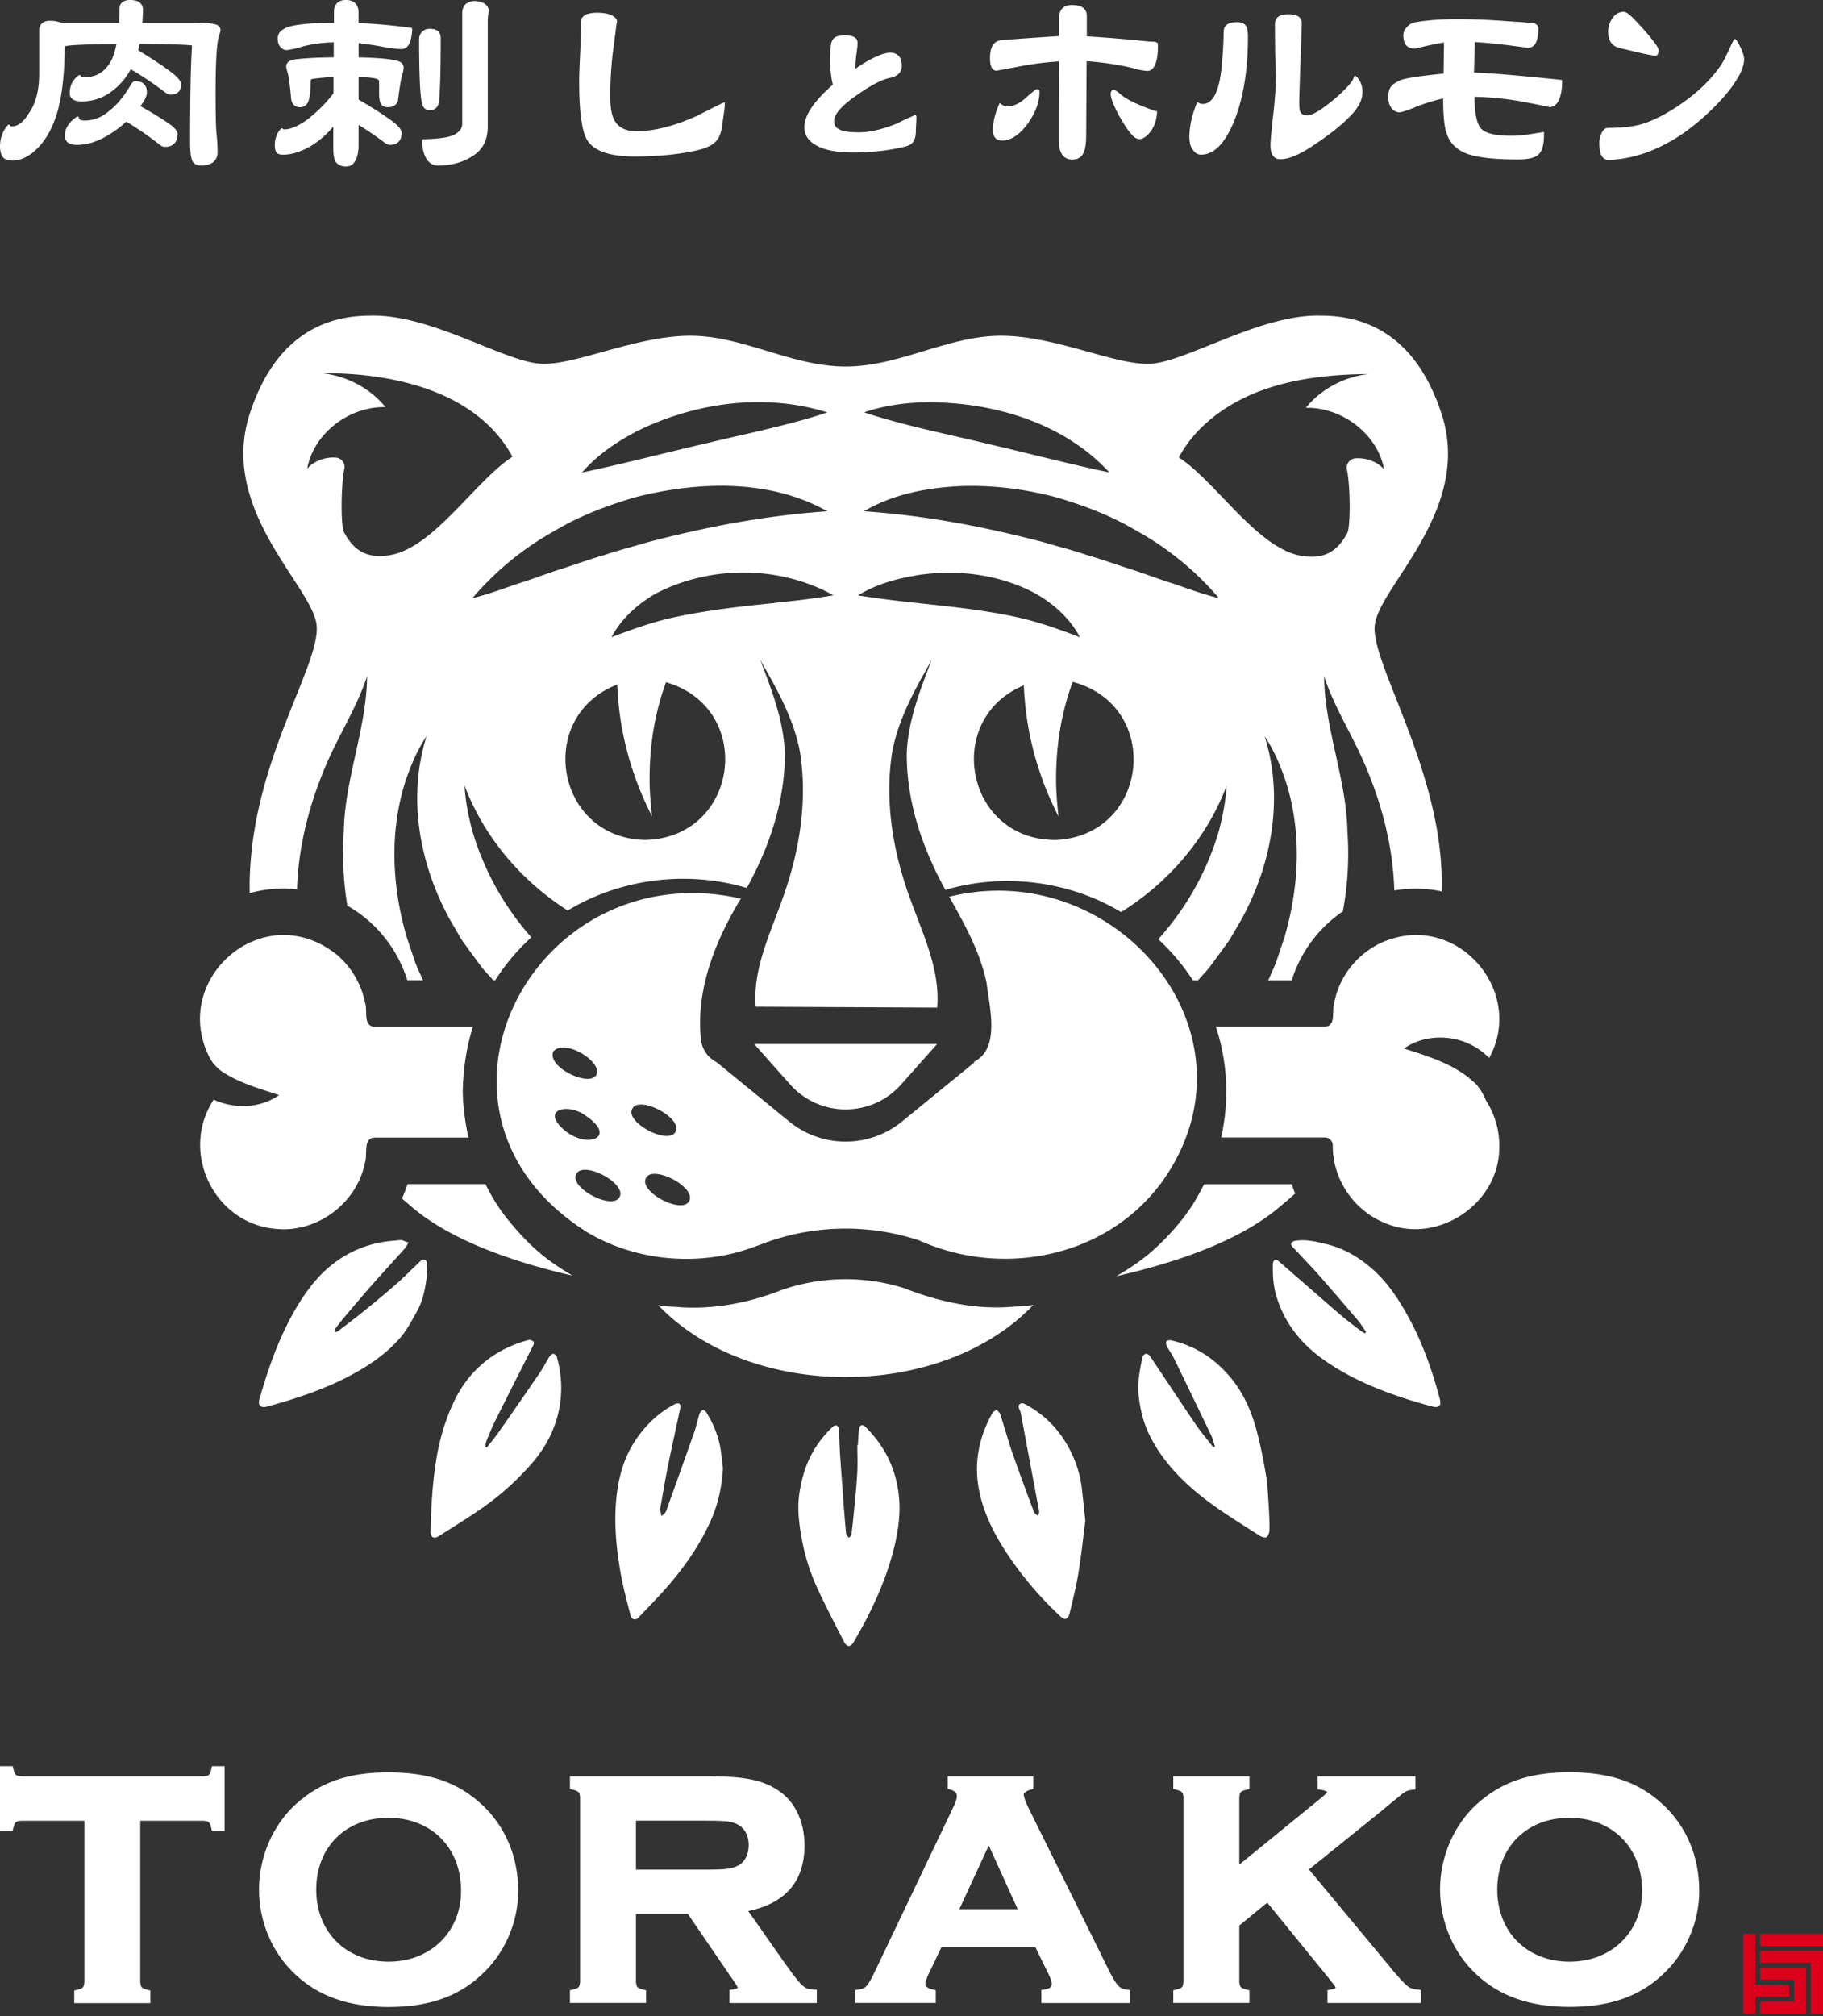 <svg width="208" height="230" fill="none" xmlns="http://www.w3.org/2000/svg"><rect width="100%" height="100%" fill="#333333" stroke="none"/><path d="M24.11 201.823c-.18.694-.291.754-.845.804H2.425c-.604-.05-.715-.11-.886-.804l-.09-.352H0v7.383h1.438l.09-.352c.182-.694.293-.745.846-.805h7.252v18.387c-.05.603-.11.714-.805.885l-.352.091v1.438h8.69v-1.438l-.351-.091c-.684-.181-.744-.282-.805-.865v-18.407h7.212c.604.05.714.111.885.805l.09.352h1.44v-7.383h-1.44l-.09.352h.01zm30.83 3.993c-2.706-2.515-5.995-3.641-10.632-3.641s-7.806 1.157-10.562 3.631c-2.625 2.394-4.194 6.025-4.194 9.727 0 3.701 1.529 7.302 4.184 9.726 2.626 2.474 6.096 3.682 10.602 3.682s7.936-1.167 10.591-3.672c2.626-2.394 4.195-5.954 4.195-9.545 0-3.943-1.449-7.373-4.184-9.918v.01zM44.348 223.77c-4.868 0-8.268-3.379-8.268-8.227 0-4.849 3.38-8.188 8.228-8.188s8.298 3.349 8.298 8.338c0 4.678-3.48 8.077-8.268 8.077h.01zm45.424.493l-4.396-6.267c4.265-.895 6.418-3.409 6.418-7.503 0-2.746-1.117-5.05-3.058-6.297-1.74-1.147-3.822-1.569-7.695-1.569H65.028v1.438l.352.091c.694.181.744.292.805.845v21.062c-.05.604-.111.714-.805.885l-.352.091v1.438h8.69v-1.438l-.352-.091c-.683-.181-.744-.281-.804-.865v-7.755h5.924l4.869 7.122c.422.583.804 1.156.814 1.297-.02.03-.15.151-.523.191l-.412.051v1.498h9.958v-1.518l-.443-.031c-.905-.06-1.167-.161-2.967-2.675h-.01zm-17.21-16.577h7.926c2.484 0 3.048.071 3.802.503.714.403 1.137 1.258 1.137 2.274 0 1.015-.423 1.911-1.127 2.303-.754.392-1.348.503-3.812.503h-7.926v-5.583zm54.065 17.281l-9.234-18.649c-.402-.764-.583-1.388-.583-1.649 0-.101.221-.362.744-.513l.342-.101v-1.428h-9.767v1.418l.332.101c.634.201.714.503.714.744 0 .201-.07.584-.402 1.247l-9.143 19.152c-.745 1.458-.956 1.549-1.63 1.649l-.402.061v1.478h9.173v-1.448l-.362-.091c-.553-.13-.835-.342-.835-.623 0-.04.01-.292.292-.956l1.549-3.239h10.722l1.58 3.239c.201.443.291.714.291.926 0 .171 0 .533-.784.653l-.413.061v1.488h10.109v-1.478l-.402-.061c-.745-.11-1.026-.321-1.891-1.981zm-13.811-14.454l3.3 7.272h-6.659l3.359-7.272zm45.827 13.911l-9.294-11.175 8.077-6.508c.805-.684 1.639-1.358 2.303-1.891.111-.111.222-.191.332-.272l.111-.08c.292-.191.442-.272.915-.332l.413-.05v-1.489h-11.155v1.479l.402.06c.493.08.664.211.684.231 0 .04-.101.242-.905.865l-9.123 7.434v-7.655c.05-.604.11-.714.804-.885l.352-.091v-1.438h-8.69v1.438l.352.091c.694.181.744.292.805.845v21.062c-.051.604-.111.714-.805.885l-.352.091v1.438h8.69v-1.438l-.352-.091c-.694-.181-.744-.291-.804-.844v-6.458l3.188-2.615 7.071 8.69c.473.604.735.936.735 1.026 0 0-.081.121-.544.201l-.392.071v1.468h10.662v-1.488l-.412-.051c-.976-.13-1.036-.13-3.098-2.524h.03zm31.05-18.618c-2.705-2.515-5.994-3.641-10.631-3.641-4.637 0-7.806 1.156-10.562 3.631-2.625 2.394-4.194 6.025-4.194 9.726 0 3.702 1.529 7.303 4.184 9.727 2.625 2.474 6.096 3.681 10.602 3.681s7.936-1.167 10.591-3.671c2.626-2.394 4.195-5.955 4.195-9.546 0-3.943-1.449-7.373-4.185-9.917v.01zm-10.591 17.964c-4.869 0-8.268-3.379-8.268-8.228 0-4.848 3.379-8.187 8.228-8.187 4.848 0 8.298 3.349 8.298 8.338 0 4.677-3.48 8.077-8.268 8.077h.01z" fill="#fff"/><path d="M200.826 223.911v-1.385H208v7.174h-1.384v-5.789h-5.79zM208 220.6h-7.174v1.385H208V220.6zm-7.715 1.926V220.6H198.9v9.1h1.385v-1.926h3.862v-1.385h-3.862v-3.863zm4.404 3.311v2.479h-3.863v1.384h5.248v-5.247h-5.248v1.384h3.863z" fill="#DC001B"/><path d="M97.88 164.858c.05-.634.05-1.288.16-1.912.07-.432.403-.482.714-.171 2.032 2.012 3.31 4.426 3.732 7.263.372 2.494-.02 4.938-.684 7.332-.714 2.575-1.76 5.03-2.987 7.403-.443.855-.926 1.68-1.398 2.515-.352.614-.785.634-1.107 0-1.046-2.022-2.092-4.043-3.047-6.105a23.706 23.706 0 01-1.861-6.086c-.262-1.579-.443-3.148-.192-4.778.222-1.398.564-2.746 1.177-4.003a11.888 11.888 0 012.676-3.601c.1-.09.342-.151.433-.09.12.08.22.281.23.442.051.885.061 1.781.111 2.666.121 1.83.262 3.671.393 5.502.09 1.247.19 2.484.311 3.721.02.161.202.312.302.463.11-.121.292-.231.302-.362.11-.855.201-1.72.282-2.585.14-1.489.301-2.967.382-4.456.06-1.056.01-2.112.01-3.168h.06v.01zm25.95 8.67c-.241 1.841-.462 3.973-.815 6.086-.251 1.518-.643 3.017-.995 4.516-.051.211-.232.463-.413.533-.141.05-.432-.101-.573-.241-2.263-2.113-4.275-4.436-5.995-7.001-1.529-2.273-2.786-4.697-3.329-7.423-.614-3.108-.02-6.035 1.508-8.791.101-.171.322-.282.483-.423.141.181.352.332.423.533.462 1.418.855 2.857 1.338 4.275a278.974 278.974 0 002.524 6.9c.071.181.302.292.463.443.04-.201.141-.413.1-.594-.683-3.721-1.398-7.443-2.082-11.165-.07-.362-.503-.845.01-1.086.232-.111.694.201 1.016.382 1.992 1.177 3.501 2.837 4.567 4.889a12.721 12.721 0 011.378 4.446c.131 1.136.251 2.283.402 3.721h-.01zm14.796-8.51c-.141-.422-.231-.865-.422-1.257a1482.645 1482.645 0 00-4.295-8.892c-.221-.452-.543-.855-.775-1.297-.08-.161-.12-.443-.04-.574.07-.11.372-.14.543-.1 2.646.593 4.818 1.991 6.578 4.013 1.539 1.771 2.505 3.873 3.119 6.116.462 1.69.794 3.41 1.096 5.14.201 1.156.241 2.343.322 3.52.06.936.1 1.881.09 2.817 0 .291-.13.704-.342.844-.171.111-.603-.05-.834-.201-1.932-1.257-3.913-2.454-5.764-3.832-2.665-1.992-5.029-4.315-6.598-7.313-.805-1.538-1.228-3.198-1.399-4.938-.14-1.449.161-2.817.433-4.205.03-.171.211-.382.372-.422.131-.04.392.09.483.231 1.73 2.575 3.44 5.17 5.18 7.735.594.875 1.278 1.69 1.931 2.525.051.06.121.1.181.151l.161-.061h-.02zm-83.083.101c.432-.554.895-1.097 1.297-1.67a626.093 626.093 0 004.698-6.779c.422-.614.754-1.288 1.156-1.922.101-.151.312-.332.463-.311.151.01.352.221.392.392.413 1.509.574 3.027.433 4.607-.272 2.967-1.519 5.492-3.44 7.654a31.199 31.199 0 01-4.426 4.124c-1.921 1.469-4.013 2.706-6.045 4.014-.553.352-.945.15-.935-.493.02-1.469.08-2.927.19-4.396.091-1.187.222-2.374.403-3.551.332-2.172.905-4.285 1.79-6.306.735-1.69 1.72-3.229 3.068-4.496 1.64-1.549 3.581-2.575 5.764-3.139.15-.04.372.071.513.181.06.051.06.272 0 .383-1.439 2.866-2.897 5.723-4.325 8.59-.403.794-.735 1.629-1.067 2.454-.07.181-.06.392-.08.593.06.03.11.051.171.081l-.02-.01zm100.344-13.146c-.332-.473-.624-.976-.996-1.408-1.469-1.72-2.937-3.44-4.436-5.14-.965-1.087-1.981-2.123-2.967-3.189-.091-.1-.211-.292-.171-.382.06-.131.231-.272.372-.292 1.237-.241 2.434.061 3.611.342 2.012.483 3.752 1.499 5.311 2.877 1.7 1.509 2.927 3.359 4.013 5.321 1.66 3.007 2.797 6.216 3.662 9.515.191.724-.111 1.026-.865.825a62.815 62.815 0 01-3.31-.976c-3.158-1.046-6.196-2.343-8.952-4.264-1.971-1.368-3.581-3.058-4.667-5.201-.714-1.418-1.187-2.917-1.247-4.526-.02-.463-.03-.935 0-1.398a.591.591 0 01.271-.413c.081-.04.282.111.393.212 2.303 2.001 4.596 4.013 6.91 6.005.764.663 1.579 1.267 2.374 1.881.161.13.362.221.533.331.04-.04.09-.08.131-.13l.03.01zm-73.397 15.52c-.131 2.102-.543 4.003-1.328 5.813-1.127 2.575-2.676 4.879-4.456 7.031-1.207 1.459-2.555 2.797-3.852 4.175-.342.362-.795.241-.916-.252-.382-1.529-.805-3.048-1.086-4.587-.453-2.524-.744-5.069-.614-7.644.151-2.816.735-5.522 2.374-7.896 1.157-1.67 2.585-3.038 4.406-3.973.14-.07.412-.101.513-.02.1.09.12.352.08.513-.463 2.193-.955 4.375-1.398 6.568-.332 1.64-.603 3.289-.895 4.939v.05c.05.252.1.493.16.744.172-.181.433-.342.514-.563a1082.38 1082.38 0 003.218-9.022c.242-.684.383-1.409.604-2.103a.843.843 0 01.382-.432c.07-.03.312.141.393.271.905 1.459 1.508 3.018 1.7 4.728.07.603.15 1.197.2 1.67v-.01zm-36.925-26.031c.14 0 .231-.021.301 0 .252.09.493.191.735.281-.131.211-.232.463-.393.644-1.237 1.388-2.504 2.756-3.731 4.144-1.016 1.157-2.012 2.334-3.008 3.51-.412.483-.805.986-1.187 1.499-.08.111-.07.292-.09.443.13-.051.281-.061.382-.141 1.036-.795 2.082-1.579 3.088-2.404a107.068 107.068 0 003.651-3.058c.925-.815 1.78-1.7 2.676-2.545.1-.1.291-.181.422-.161.11.021.282.192.282.312.03.553.06 1.107 0 1.65-.181 1.408-.453 2.796-1.167 4.053-.553.966-1.076 1.992-1.79 2.827-1.52 1.79-3.42 3.118-5.492 4.245-3.108 1.689-6.428 2.776-9.817 3.701-.664.181-1.026-.171-.835-.835.754-2.605 1.589-5.18 2.746-7.644.875-1.881 1.89-3.682 3.168-5.311 2.092-2.656 4.788-4.406 8.168-4.999.643-.111 1.297-.141 1.9-.211h-.01zm70.269 7.584c-.634.03-1.268.1-1.891.09-3.722.05-7.363-.865-10.813-2.203-4.557-1.438-9.616-1.348-14.112.282-3.812 1.479-7.957 2.233-12.04 1.851a13.175 13.175 0 01-1.881-.191c10.46 10.963 32.368 10.943 42.809-.031-.061 0-.121.021-.181.031-.624.13-1.258.12-1.891.171zm21.555-13.971a33.637 33.637 0 01-1.127 2.052c-1.317 2.133-3.027 4.003-4.898 5.673-1.237 1.056-2.585 1.962-3.993 2.776 7.071-1.609 13.81-4.003 18.226-7.574a56.077 56.077 0 002.172-1.851 13.94 13.94 0 01-.382-1.066h-10.008l.01-.01zM28.486 100.292c-.01.523 0 1.056.01 1.579a14.847 14.847 0 013.832-.513c.533 0 1.046.04 1.56.091.14-4.627 1.276-9.184 2.956-13.318 1.54-3.913 3.782-7.152 5.04-10.994-.06 5.965-2.535 11.688-2.656 17.623a37.349 37.349 0 00.402 8.549 14.886 14.886 0 016.84 8.5h1.79c-.301-.664-.603-1.318-.874-1.992l-.976-2.897c-1.69-5.813-1.992-11.97-.171-17.733.614-1.85 1.378-3.641 2.434-5.22-2.233 7.06-.785 14.675 2.666 20.942l1.317 2.263c.724 1.036 1.57 2.152 2.314 3.178.402.483.885.976 1.297 1.459h.242a24.342 24.342 0 014.114-4.889 31.76 31.76 0 01-6.76-12.24c-.432-1.68-.774-3.37-.855-5.06 2.243 5.944 6.538 10.913 11.769 14.243 6.065-3.672 13.66-4.587 20.429-2.575 2.595-4.698 4.375-9.978 4.345-15.38-.12-3.58-1.469-7.162-2.817-10.642 1.851 3.239 3.773 6.548 4.527 10.44.935 5.674-.07 11.598-2.032 16.96-1.418 3.993-3.35 7.956-3.007 12.17l20.71.101c.352-4.215-1.529-8.147-2.977-12.121-2.022-5.39-3.078-11.376-2.143-17.099.745-3.883 2.656-7.202 4.496-10.44-1.358 3.48-2.715 7.05-2.846 10.631-.05 5.492 1.77 10.833 4.405 15.601 6.629-1.951 14.102-1.046 20.047 2.535 5.351-3.32 9.757-8.38 12.04-14.414-.09 1.69-.432 3.38-.855 5.06-1.328 4.606-3.691 8.831-6.94 12.452a24.472 24.472 0 013.943 4.677h.593c.413-.473.885-.976 1.298-1.459.744-1.036 1.579-2.132 2.313-3.178l1.318-2.263c3.46-6.267 4.898-13.881 2.665-20.942 1.056 1.58 1.821 3.37 2.435 5.22 1.82 5.754 1.518 11.91-.171 17.733l-.976 2.897a57.451 57.451 0 01-.875 1.992h2.685a14.912 14.912 0 015.824-7.856c.574-3.017.735-6.085.523-9.183-.12-5.935-2.595-11.658-2.655-17.623 1.267 3.843 3.5 7.081 5.039 10.994 1.7 4.164 2.837 8.771 2.967 13.428 1.751-.301 3.642-.281 5.392.101.473-13.267-8.268-26.193-7.604-30.457.613-4.476 11.134-13.096 7.624-23.96-2.706-8.378-7.987-11.255-13.72-11.255-7.101-.252-15.943 5.653-19.936 5.492-3.913 0-10.592-3.199-16.637-3.199s-11.577 3.51-17.723 3.51c-6.145 0-11.678-3.51-17.723-3.51-6.045 0-12.724 3.199-16.637 3.199-4.013.15-12.814-5.734-19.926-5.492-5.723 0-11.014 2.866-13.71 11.235-3.51 10.863 7.011 19.494 7.625 23.96.614 4.476-7.292 15.339-7.614 29.079l-.01.01zm45.142-4.476c-10.24-.181-12.613-14.082-3.198-17.733a35.11 35.11 0 002.062 10.642c.523 1.528 1.207 2.997 1.9 4.405-.17-1.58-.301-3.138-.27-4.687.03-3.631.623-7.242 1.87-10.622 10.21 2.957 8.369 17.733-2.374 17.995h.01zm46.611 0c-10.108-.161-12.613-13.82-3.419-17.643a35.18 35.18 0 002.051 10.562c.524 1.528 1.207 2.997 1.902 4.405-.171-1.579-.302-3.138-.272-4.687.03-3.651.634-7.282 1.891-10.672 10.39 2.766 8.691 17.773-2.163 18.045l.01-.01zm23.588-51.228c3.892-1.459 8.137-1.881 12.321-1.922-2.796.312-5.431 1.73-7.151 3.853 4.204-.08 8.218 3.078 8.922 7.02-.785-.894-2.062-1.347-3.279-1.257a1.066 1.066 0 00-.956 1.288c.402 1.971.412 6.528.04 7.222-1.136 2.132-2.635 3.018-5.17 2.625-5.059-.794-9.807-8.49-14.052-11.235 1.891-3.55 5.432-6.146 9.325-7.604v.01zm-37.8 1.297c7.453.03 15.389 2.384 20.549 8.007-4.265-.885-9.777-2.314-13.991-3.29-4.235-1.025-9.837-2.152-13.991-3.57 2.434-.825 4.938-1.127 7.443-1.157l-.01.01zm3.309 9.576c3.742-.171 7.494.302 11.115 1.247 2.685.785 5.311 1.74 7.785 3.028.815.442 1.619.905 2.414 1.368a33.731 33.731 0 018.429 7.131c-1.841-.452-3.52-1.076-5.2-1.66-1.7-.512-3.309-1.166-4.999-1.69-1.65-.532-3.259-1.116-4.919-1.588-1.619-.564-3.279-.956-4.898-1.449-6.79-1.77-13.318-3.027-20.48-3.53 3.239-1.922 7.031-2.646 10.753-2.857zm-4.868 10.18c4.617-.745 9.535-.172 13.719 2.081 2.083 1.197 3.933 2.867 5.03 4.97-2.223-.866-4.185-1.54-6.206-2.063-6.347-1.529-12.604-1.65-19.111-2.716 2.031-1.237 4.284-1.88 6.568-2.263v-.01zm-16.054 3.137c-4.244.433-8.318.886-12.442 1.851-2.022.523-3.983 1.197-6.206 2.062 1.096-2.092 2.947-3.762 5.03-4.969 6.235-3.249 14.131-3.249 20.287.181-2.323.403-4.506.634-6.669.865v.01zM72.421 49.315c6.7-3.38 14.726-4.536 21.968-2.273-4.134 1.418-9.777 2.545-13.991 3.57-4.235.977-9.707 2.395-13.992 3.29 1.68-1.941 3.792-3.4 6.015-4.577v-.01zM62.322 61.104c.795-.463 1.6-.926 2.415-1.368 2.474-1.288 5.11-2.243 7.785-3.028 7.131-1.8 15.269-2.102 21.867 1.61-7.152.503-13.69 1.76-20.48 3.53-1.629.493-3.278.895-4.898 1.449-1.66.472-3.269 1.056-4.918 1.589-1.68.513-3.3 1.177-5 1.69-1.69.573-3.359 1.207-5.2 1.66a34.116 34.116 0 018.43-7.132zM36.825 42.576c7.997-.05 17.582 2.032 21.646 9.525-4.255 2.746-9.002 10.441-14.052 11.236-2.534.392-4.033-.493-5.17-2.626-.372-.694-.362-5.26.04-7.221a1.066 1.066 0 00-.955-1.288c-1.217-.09-2.495.362-3.28 1.257.695-3.943 4.708-7.111 8.923-7.02-1.72-2.123-4.356-3.541-7.152-3.853v-.01zm20.74 96.06c-.845-1.107-1.56-2.314-2.173-3.561H46.49a15.322 15.322 0 01-.623 1.64c.503.432.986.865 1.509 1.287 4.365 3.531 10.984 5.905 17.954 7.514a35.445 35.445 0 01-2.414-1.559c-2.052-1.469-3.802-3.33-5.341-5.311l-.01-.01zm-4.768-14.023c.05-2.535.382-5.08 1.167-7.483H42.738c-1.368-.091-.764-1.861-1.086-2.757a9.66 9.66 0 00-3.188-5.441c-8.299-6.679-19.061 2.625-14.605 11.597a4.481 4.481 0 001.579 1.771c1.91 1.237 4.053 1.84 6.407 2.615-2.152 1.519-5.07 1.609-7.463.523-3.953 5.985.09 14.323 7.332 14.756 4.587.362 9.013-3.008 9.908-7.514.372-.925-.272-2.837 1.116-2.917h10.713a27.765 27.765 0 01-.654-5.14v-.01zm115.411-1.127c-2.182-2.072-5.16-2.967-8.036-3.882 2.957-2.022 7.232-1.539 9.736 1.086 4.024-7.313-3.078-16.064-11.084-13.609-3.33.985-5.975 3.902-6.588 7.322-.322.896.271 2.626-1.077 2.716h-12.432c1.348 4.054 1.549 8.439.603 12.634h11.829c.503 0 .906.412.906.905-.031 3.842 2.404 7.423 5.934 8.841 5.925 2.555 13.016-2.092 13.066-8.549a9.496 9.496 0 00-1.378-5.191 3.015 3.015 0 01-.211-.402c-.322-.684-.694-1.358-1.247-1.871h-.021z" fill="#fff"/><path d="M132.4 135.074c12.382-16.878-4.979-37.529-24.09-32.781 1.71 3.068 3.55 6.327 4.265 9.878.321 2.766 1.599 7.533-1.519 8.982h.161l-8.288 6.769a10.184 10.184 0 01-12.895 0l-8.269-6.759a3.295 3.295 0 01-1.78-2.515c-.634-5.743 1.64-11.356 4.546-16.144-23.718-5.32-39.238 24.543-17.41 38.132 4.827 2.827 10.772 3.641 16.214 2.404 1.579-.332 3.088-.965 4.606-1.499a26.856 26.856 0 0116.929-.05c9.425 4.245 21.183 2.012 27.52-6.427l.01.01zm-69.263-15.138c1.318-1.519 5.693 1.227 4.898 2.685-.794 1.429-5.682-.905-4.898-2.685zm1.177 8.912c-2.555-2.264.342-2.988 2.253-1.751 4.144 2.626.402 4.084-2.253 1.751zm6.357 7.725c-.835 1.508-5.824-1.127-4.899-2.686.835-1.509 5.824 1.126 4.899 2.686zm1.488-10.129c.835-1.509 5.824 1.126 4.899 2.685-.835 1.509-5.824-1.126-4.899-2.685zm6.458 10.591c-.835 1.509-5.824-1.126-4.898-2.685.834-1.509 5.824 1.126 4.898 2.685z" fill="#fff"/><path d="M90.154 123.708c3.37 3.792 9.294 3.792 12.664 0l4.104-4.617H86.05l4.104 4.617z" fill="#fff"/><g clip-path="url(#clip0_4006_671)" fill="#fff"><path d="M104.348 13.143l-1.018.46c-.509.249-.861.415-1.047.505-1.606.65-3.025.983-4.23.983-.831 0-1.435-.051-1.804-.158-.728-.167-1.08-.534-1.08-1.124 0-.79.898-1.803 2.674-3.012 1.551-1.09 2.797-1.735 3.699-1.914.894-.184 1.345-.645 1.345-1.367 0-1.248-.716-1.509-1.316-1.509-.443 0-1.03.18-1.8.543a15.25 15.25 0 00-2.177 1.299c.013-.74.062-1.372.153-1.884.067-.509.1-.855.1-1.056 0-.59-.484-.884-1.432-.884-.513 0-.882.077-1.134.23-.302.197-.468.56-.497 1.082-.14 1.598-.062 3.05.236 4.32-2.185 1.926-3.244 3.511-3.244 4.848 0 .953.53 1.688 1.568 2.188.952.47 2.276.705 3.932.705 2.098 0 4.08-.218 5.897-.65.463-.115.77-.264.931-.457.261-.29.393-.743.393-1.346 0-.123.004-.324.017-.61.024-.317.041-.547.041-.705v-.347a.145.145 0 00-.066-.123.155.155 0 00-.137-.013l-.004-.005zm23.373-2.5c-.306-.27-.542-.393-.703-.372-.195.022-.29.176-.29.466 0 .415.282 1.17.849 2.269.6 1.076 1.092 1.833 1.481 2.268.323.394.637.59.948.59.389 0 .803-.269 1.237-.807.484-.641.745-1.432.778-2.363a2.22 2.22 0 01-.294-.064c-2.023-.705-3.36-1.367-4.006-1.991v.004zm-9.402-.466c-.112 0-.484.282-1.117.842-.778.748-1.54 1.12-2.285 1.12-.293 0-.575-.137-.852-.406-.517 1.162-.778 2.187-.778 3.08 0 .807.356 1.213 1.068 1.213.989 0 1.953-.632 2.888-1.897.906-1.264 1.362-2.486 1.362-3.67 0-.188-.096-.282-.29-.282h.004z"/><path d="M131.727 4.768a8.463 8.463 0 00-.629-.03 149.722 149.722 0 00-7.093-.59V1.847c0-.85-.567-1.273-1.701-1.273-.989 0-1.481.53-1.481 1.585v1.957c-2.897.188-5.086.341-6.555.465-.874.082-1.312.77-1.312 2.051 0 .953.252 1.432.753 1.432.033 0 .77-.137 2.21-.406a35.012 35.012 0 014.904-.654c0 .56-.009 2.457-.025 5.691v3.234c0 1.513.517 2.269 1.556 2.269.583 0 .997-.226 1.237-.684.228-.435.34-1.14.34-2.115l.049-8.425c1.701.124 3.303.355 4.809.684l1.068.277c.471.103.832.154 1.092.154.228 0 .447-.124.654-.372.339-.478.509-1.251.509-2.332v-.372c0-.124-.132-.205-.389-.248l.004.004zm9.394-2.238c-1.005 0-1.506.371-1.506 1.119 0 .914-.066 2.123-.195 3.636-.256 3.046-.989 4.571-2.185 4.571a1.09 1.09 0 01-.629-.218c-.6 1.432-.898 2.756-.898 3.982 0 .727.162 1.257.485 1.586.227.29.509.435.852.435 1.457 0 2.702-1.256 3.741-3.764 1.068-2.61 1.602-5.857 1.602-9.733 0-.623-.1-1.046-.29-1.273-.178-.226-.501-.342-.973-.342h-.004zM154.6 8.592s-.066.081-.145.248c-.066.188-.103.29-.12.312-.484.705-1.32 1.534-2.5 2.487-1.262 1.016-2.152 1.525-2.673 1.525-.422 0-.687-.146-.803-.436-.083-.145-.12-.496-.12-1.055 0-.457.05-2.021.145-4.696.099-2.717.145-4.157.145-4.324 0-.683-.509-1.025-1.531-1.025-1.022 0-1.531.372-1.531 1.12 0 .516.008 1.597.024 3.234.05 1.598.075 2.58.075 2.952 0 1.098-.108 2.55-.315 4.354-.194 1.76-.293 2.85-.293 3.264 0 1.077.38 1.615 1.142 1.615.923 0 2.16-.517 3.716-1.555 2.313-1.534 3.935-2.893 4.858-4.072.518-.684.778-1.359.778-2.02 0-.706-.202-1.274-.608-1.71l-.244-.218zm23.295.496c-4.776-.496-8.016-.765-9.717-.808l.099-3.482c1.328.081 2.711.218 4.155.406l1.895.248c.795 0 1.192-.727 1.192-2.18 0-.435-.323-.662-.972-.683-.923-.064-1.846-.124-2.769-.188a72.774 72.774 0 00-5.562-.218c-1.812 0-3.472.124-4.833.372-.323.064-.617.248-.874.56-.26.247-.389.56-.389.93 0 .996.431 1.492 1.287 1.492.079 0 .203-.021.365-.064a32.01 32.01 0 012.987-.624l-.049 3.546c-2.914.29-4.598.56-5.053.808-.455.226-.762.444-.923.654-.228.29-.339.683-.339 1.183 0 .603.153 1.068.459 1.402.261.247.526.371.803.371.228 0 .786-.175 1.676-.53a20.873 20.873 0 013.327-1.055c0 1.97.137 3.316.414 4.042.356 1.055 1.126 1.816 2.305 2.269 1.2.435 3.149.653 5.852.653 1.117 0 1.887-.188 2.309-.56.422-.414.629-1.17.629-2.268v-.218c0-.056-.017-.085-.042-.09a24 24 0 01-1.171.184c-.856.167-1.701.248-2.524.248-1.751 0-2.88-.26-3.402-.778-.517-.517-.786-1.739-.803-3.67a34.74 34.74 0 015.852.624c1.912.372 2.802.56 2.673.56.551 0 .956-.35 1.213-1.056.194-.56.281-1.243.265-2.05h-.145a1.032 1.032 0 00-.195-.03h.005zm7.043-3.577l2.235.53c.939.21 1.498.312 1.676.312.256 0 .389-.205.389-.624 0-.188-.17-.5-.509-.931-.646-.85-1.457-1.773-2.43-2.769-.471-.457-.811-.683-1.018-.683-.567 0-1.018.269-1.361.807-.29.436-.435.932-.435 1.491 0 1.056.485 1.68 1.457 1.867h-.004zm13.309-.743c-.128-.226-.244-.329-.339-.312-.067 0-.228.3-.485.902-.422.914-.753 1.564-.997 1.957-1.167 1.781-2.905 3.43-5.223 4.943-1.44.932-2.768 1.577-3.985 1.927-.989.27-2.235.406-3.741.406-.323 0-.575.21-.753.624a2.537 2.537 0 00-.244 1.12c0 1.264.339 1.896 1.018 1.896 1.279 0 2.71-.27 4.3-.807a19.16 19.16 0 004.419-2.333 26.879 26.879 0 004.519-4.106c1.507-1.76 2.26-3.17 2.26-4.23 0-.457-.253-1.12-.753-1.991l.004.004zM19.545 14.296c-.774-.568-1.957-1.307-3.526-2.192.497-.645.741-1.162.741-1.576 0-.581-.232-1.274-1.345-1.274-.17 0-.33.141-.513.449-.732 1.265-1.556 2.26-2.454 2.96-.844.723-1.788 1.09-2.81 1.09-.6 0-.629-.247-.637-.333a.141.141 0 00-.083-.115.141.141 0 00-.136.008c-.915.603-1.379 1.333-1.379 2.17 0 .475.232 1.043 1.345 1.043 1.114 0 2.173-.316 3.307-.94a12.65 12.65 0 002.35-1.709 35.266 35.266 0 013.717 2.555c.252.218.476.325.678.325.952 0 1.457-.521 1.457-1.504 0-.244-.22-.547-.703-.957h-.009z"/><path d="M24.553 2.773c-.464-.12-1.242-.18-2.38-.18h-5.93c.029-.435.054-.905.074-1.435 0-.53-.252-1.158-1.456-1.158-.965 0-1.2.513-1.234.957 0 .581-.016 1.128-.045 1.64h-6.12c-.336 0-.613-.033-.82-.106-.236-.081-.555-.124-.94-.124-.384 0-.662.09-.864.26-.244.184-.369.458-.369.812v4.957c0 1.935-.401 3.469-1.208 4.563-.583.965-1.23 1.457-1.916 1.457-.17 0-.19-.065-.199-.094a.15.15 0 00-.103-.103.129.129 0 00-.137.043c-.6.658-.906 1.49-.906 2.465 0 .491.112.897.343 1.222.216.248.58.367 1.114.367.91 0 1.833-.448 2.752-1.337 1.055-1.03 1.858-2.5 2.383-4.362.518-1.897.783-4.362.787-7.328.227-.094 1.345-.235 5.905-.26-.199 1-.468 1.756-.807 2.243-.687 1.025-1.577 1.52-2.731 1.52-.464 0-.53-.11-.534-.136a.148.148 0 00-.091-.09.159.159 0 00-.124.018c-.691.487-1.039 1.179-1.039 2.055 0 .423.232.927 1.345.927a5.588 5.588 0 003.46-1.154A7.471 7.471 0 0014.915 7.9a35.941 35.941 0 013.79 2.538c.29.235.526.35.729.35 1.018 0 1.233-.628 1.233-1.158 0-.282-.228-.62-.724-1.068-.836-.692-2.12-1.568-3.808-2.602a4.237 4.237 0 00-.38-.24 6.96 6.96 0 00.17-.7c4.477.022 5.694.111 5.983.171-.145 2.192-.219 5.91-.219 11.066 0 1.03.087 1.722.265 2.11.157.342.517.518 1.08.518.434 0 .832-.103 1.196-.317.393-.277.592-.679.592-1.187 0-.705-.037-1.393-.112-2.034-.075-.743-.112-2.35-.112-4.768 0-3.388.12-5.537.356-6.38.178-.533.203-.691.203-.768 0-.222-.104-.517-.608-.662l.004.004zm22.343.397a65.646 65.646 0 00-5.989-.543V1.384c0-.487-.17-.867-.513-1.132-.244-.17-.563-.256-.943-.256-.381 0-.708.106-.969.333-.248.26-.376.577-.376.94v1.324c-3.154.026-5.024.26-5.699.705-.48.24-.724.624-.724 1.141 0 .338.095.64.29.906.215.243.455.367.72.367.178 0 .629-.085 1.382-.265 1.1-.367 2.446-.576 4.002-.623V6.54c-2.011.021-3.55.107-4.573.26-.695.137-.844.5-.844.778 0 .082.016.257.174.79.128.45.256 1.436.388 2.957.104.59.456.902 1.006.902.447 0 .77-.222.944-.641.174-.461.269-1.252.29-2.418 0-.039 0-.133.24-.171a27.3 27.3 0 012.35-.222v1.867a16.358 16.358 0 01-3.091 3.072c-.994.692-1.834 1.042-2.487 1.042a.53.53 0 01-.17-.017.143.143 0 00-.079-.085.135.135 0 00-.153.025c-.476.449-.716 1.098-.716 1.923 0 .333.066.607.19.803a.208.208 0 00.025.03c.158.141.39.21.708.21.968 0 2.015-.317 3.116-.945.952-.56 1.838-1.32 2.632-2.26v2.393c0 .995.133 1.563.414 1.786.285.252.625.38 1.014.38.484 0 .844-.218 1.072-.645.256-.428.385-1.017.385-1.748v-2.362c.964.598 1.92 1.247 2.838 1.93.29.236.53.351.733.351.877 0 1.345-.478 1.345-1.389 0-.26-.228-.59-.724-1.038-.84-.675-2.123-1.52-3.808-2.516a6.518 6.518 0 00-.38-.227v-2.58c1.072.038 1.796.124 2.14.239.177.094.198.2.198.27v1.354c0 .61.083 1.034.265 1.316.178.183.426.273.745.273.782 0 1.055-.419 1.146-.79.203-1.594.368-2.581.492-2.94.1-.282.15-.551.15-.799 0-.265-.137-.611-.779-.778-.79-.209-2.255-.333-4.357-.376V4.922a36.81 36.81 0 012.905.444c.91.154 1.577.23 1.978.23a.922.922 0 00.757-.375c.282-.393.435-1.013.476-1.897 0-.077-.05-.145-.124-.154h-.012zm2.16 9.404c.53 0 .885-.307 1.034-.91.129-1.38.195-3.85.195-7.336 0-.474-.215-1.042-1.233-1.042-.352 0-.638.098-.853.299-.232.218-.36.504-.38.859 0 6.319.268 7.434.467 7.711.153.274.418.42.766.42h.004z"/><path d="M55.201.359c-.778-.355-1.465-.325-2.052.085-.273.261-.41.616-.41 1.06v12.625c0 .466-.26.85-.795 1.171-.554.35-1.78.547-3.641.581-.079 0-.141.069-.141.15 0 .931.199 1.679.592 2.226.323.418.728.632 1.2.632 1.568 0 2.934-.384 4.068-1.15 1.08-.717 1.63-1.815 1.63-3.264V2.313c0-.24.038-.582.112-1.039 0-.38-.182-.688-.559-.914h-.004zM70.41 2.431s.004.013.004.022c0-.022 0-.026-.004-.022z"/><path d="M79.543 13.206c-2.57 1.171-4.888 1.76-6.953 1.76-1.17 0-1.99-.393-2.458-1.183-.335-.577-.505-1.491-.505-2.739 0-2.093.141-4.084.418-5.964.216-1.739.336-2.62.36-2.645-.012-.24-.194-.466-.554-.67-.43-.21-.985-.317-1.676-.317-1.246 0-1.87.346-1.87 1.038 0 .133-.03 1.124-.083 2.97-.096 1.824-.141 3.14-.141 3.948 0 3.422.314 5.63.948 6.63.782 1.21 2.578 1.817 5.388 1.817s5.454-.27 7.536-.808c.856-.248 1.452-.577 1.787-.978.352-.402.576-1.017.67-1.846.187-1.248.282-1.978.282-2.192v-.376c-.165.06-.654.286-1.452.692-.8.402-1.37.692-1.701.863h.004z"/></g><defs><clipPath id="clip0_4006_671"><path fill="#fff" d="M0 0h199v19H0z"/></clipPath></defs></svg>